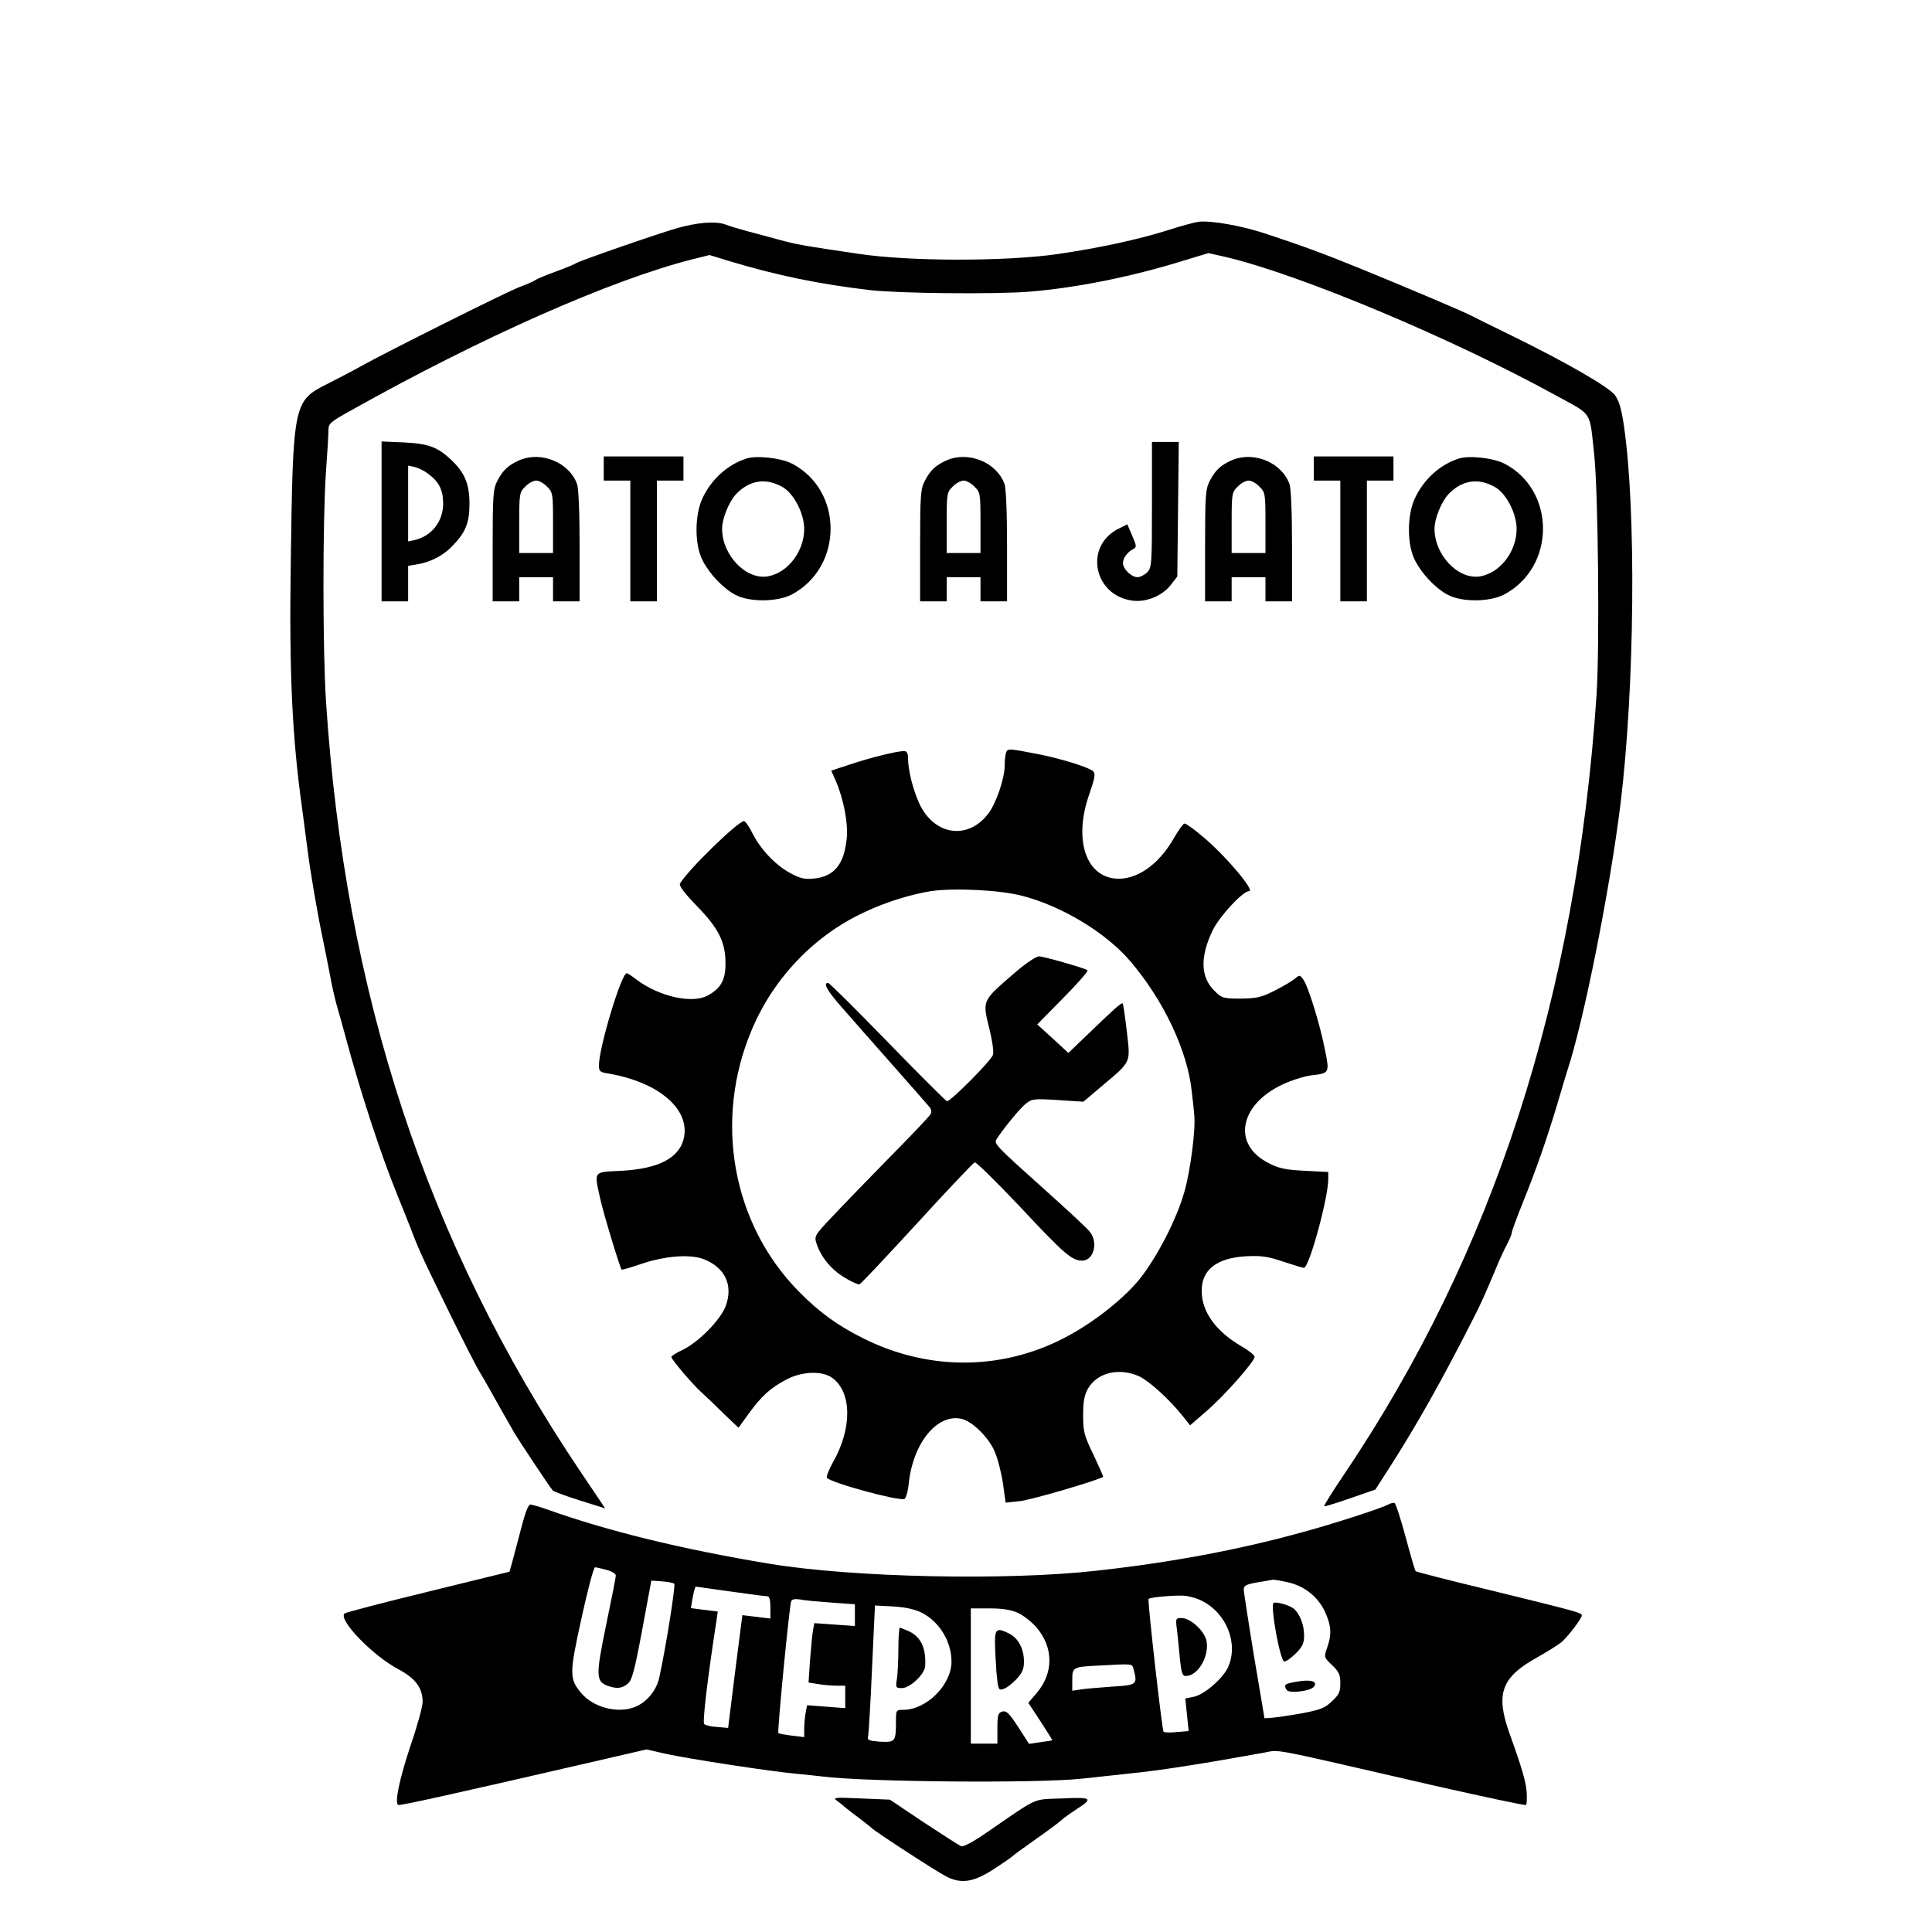 <?xml version="1.0" standalone="no"?>
<!DOCTYPE svg PUBLIC "-//W3C//DTD SVG 20010904//EN"
 "http://www.w3.org/TR/2001/REC-SVG-20010904/DTD/svg10.dtd">
<svg version="1.0" xmlns="http://www.w3.org/2000/svg"
 width="800pt" height="800pt" viewBox="0 0 800 800"
 preserveAspectRatio="xMidYMid meet">

<g transform="translate(0,800) scale(0.1,-0.1)"
fill="#000000" stroke="none">
<path d="M4965 7082 c-16 -2 -73 -17 -125 -34 -127 -40 -284 -74 -460 -100
-215 -31 -614 -31 -825 1 -231 34 -255 38 -335 60 -41 11 -100 27 -130 35 -30
8 -70 20 -88 27 -40 14 -115 8 -199 -16 -81 -23 -406 -136 -418 -145 -5 -4
-44 -20 -85 -35 -41 -15 -80 -31 -85 -36 -6 -4 -35 -17 -65 -28 -55 -21 -557
-272 -660 -330 -30 -17 -92 -49 -137 -72 -138 -69 -140 -82 -149 -739 -7 -455
6 -723 46 -1010 10 -74 21 -160 25 -190 8 -67 39 -250 59 -345 8 -38 22 -108
31 -155 8 -47 22 -107 30 -135 8 -27 24 -84 35 -125 61 -228 146 -488 214
-655 18 -44 43 -107 56 -140 35 -92 45 -114 158 -345 58 -118 116 -233 130
-254 13 -22 34 -58 46 -80 23 -41 46 -83 94 -166 23 -39 145 -223 161 -242 4
-4 54 -23 112 -41 l105 -33 -111 165 c-628 938 -966 1964 -1045 3176 -14 210
-14 738 -1 940 6 83 11 164 11 182 0 30 6 35 98 86 535 300 1070 537 1408 623
l72 18 88 -27 c194 -58 364 -93 574 -118 117 -14 513 -18 660 -7 196 16 423
61 645 130 l99 30 71 -16 c306 -72 936 -336 1367 -573 155 -85 139 -61 159
-243 17 -158 23 -799 10 -997 -84 -1253 -427 -2312 -1048 -3232 -46 -68 -82
-126 -80 -128 2 -2 51 13 108 33 l104 36 63 98 c111 174 213 355 340 605 32
62 50 102 97 214 14 35 35 80 46 100 10 19 19 41 19 47 0 6 21 63 46 125 57
142 95 251 140 399 18 63 39 130 44 147 68 205 176 747 220 1103 59 482 66
1217 14 1569 -10 68 -20 102 -37 125 -27 35 -203 136 -427 246 -80 39 -153 75
-162 80 -26 15 -279 122 -463 197 -149 61 -242 95 -390 144 -101 34 -227 56
-280 51z"/>
<path d="M1580 5841 l0 -331 55 0 55 0 0 74 0 73 41 7 c54 9 107 37 145 78 53
55 68 95 68 173 0 80 -20 129 -76 181 -56 53 -94 67 -195 72 l-93 4 0 -331z
m189 200 c48 -34 66 -69 66 -126 0 -74 -47 -134 -117 -151 l-28 -6 0 157 0
157 28 -6 c15 -4 38 -15 51 -25z"/>
<path d="M4770 5910 c0 -247 -1 -261 -20 -280 -11 -11 -29 -20 -40 -20 -25 0
-60 34 -60 58 0 21 18 46 42 58 15 8 15 13 -4 56 l-20 47 -38 -19 c-142 -73
-101 -276 59 -297 57 -8 124 20 159 65 l27 35 3 279 3 278 -56 0 -55 0 0 -260z"/>
<path d="M2150 6094 c-45 -20 -68 -41 -91 -86 -17 -33 -19 -61 -19 -268 l0
-230 55 0 55 0 0 50 0 50 70 0 70 0 0 -50 0 -50 55 0 55 0 0 229 c0 139 -4
241 -11 258 -33 89 -149 136 -239 97z m115 -109 c24 -23 25 -30 25 -150 l0
-125 -70 0 -70 0 0 125 c0 120 1 127 25 150 13 14 34 25 45 25 12 0 32 -11 45
-25z"/>
<path d="M2500 6060 l0 -50 55 0 55 0 0 -250 0 -250 55 0 55 0 0 250 0 250 55
0 55 0 0 50 0 50 -165 0 -165 0 0 -50z"/>
<path d="M3090 6101 c-78 -25 -146 -87 -182 -166 -32 -70 -32 -191 1 -255 29
-57 85 -116 136 -143 58 -31 173 -30 233 1 215 114 215 433 0 543 -46 23 -146
34 -188 20z m154 -120 c45 -28 86 -109 86 -171 0 -92 -66 -180 -148 -196 -91
-18 -192 86 -192 197 0 41 28 111 58 143 56 59 127 69 196 27z"/>
<path d="M3920 6094 c-45 -20 -68 -41 -91 -86 -17 -33 -19 -61 -19 -268 l0
-230 55 0 55 0 0 50 0 50 70 0 70 0 0 -50 0 -50 55 0 55 0 0 229 c0 139 -4
241 -11 258 -33 89 -149 136 -239 97z m115 -109 c24 -23 25 -30 25 -150 l0
-125 -70 0 -70 0 0 125 c0 120 1 127 25 150 13 14 34 25 45 25 12 0 32 -11 45
-25z"/>
<path d="M5100 6094 c-45 -20 -68 -41 -91 -86 -17 -33 -19 -61 -19 -268 l0
-230 55 0 55 0 0 50 0 50 70 0 70 0 0 -50 0 -50 55 0 55 0 0 229 c0 139 -4
241 -11 258 -33 89 -149 136 -239 97z m115 -109 c24 -23 25 -30 25 -150 l0
-125 -70 0 -70 0 0 125 c0 120 1 127 25 150 13 14 34 25 45 25 12 0 32 -11 45
-25z"/>
<path d="M5440 6060 l0 -50 55 0 55 0 0 -250 0 -250 55 0 55 0 0 250 0 250 55
0 55 0 0 50 0 50 -165 0 -165 0 0 -50z"/>
<path d="M6040 6101 c-78 -25 -146 -87 -182 -166 -32 -70 -32 -191 1 -255 29
-57 85 -116 136 -143 58 -31 173 -30 233 1 215 114 215 433 0 543 -46 23 -146
34 -188 20z m154 -120 c45 -28 86 -109 86 -171 0 -92 -66 -180 -148 -196 -91
-18 -192 86 -192 197 0 41 28 111 58 143 56 59 127 69 196 27z"/>
<path d="M4166 4884 c-3 -8 -6 -33 -6 -55 0 -52 -35 -155 -67 -197 -84 -112
-224 -92 -286 40 -26 56 -47 139 -47 188 0 22 -5 30 -17 30 -29 0 -142 -28
-225 -56 l-76 -25 19 -43 c32 -74 52 -176 45 -239 -11 -107 -52 -157 -137
-165 -38 -4 -57 1 -99 24 -60 33 -122 98 -156 167 -13 26 -28 47 -33 47 -25 0
-231 -201 -265 -258 -6 -9 17 -39 68 -92 91 -93 120 -150 120 -237 1 -71 -19
-106 -75 -136 -65 -34 -202 -3 -295 68 -18 14 -35 25 -39 25 -22 0 -115 -308
-115 -382 0 -24 5 -28 38 -33 213 -36 345 -152 312 -274 -21 -78 -107 -121
-257 -129 -118 -6 -113 1 -88 -114 12 -57 82 -288 89 -295 2 -2 36 8 77 22
102 35 205 43 263 21 88 -34 123 -108 91 -194 -22 -58 -111 -148 -177 -181
-27 -12 -48 -26 -48 -30 0 -10 85 -110 123 -145 18 -16 60 -56 93 -89 l62 -59
42 58 c52 72 90 107 155 141 65 35 150 38 192 7 81 -60 82 -210 1 -351 -16
-29 -27 -57 -24 -62 13 -20 295 -97 321 -88 6 3 15 32 18 65 18 167 117 289
218 267 45 -10 113 -77 138 -136 12 -27 27 -86 34 -131 l11 -80 58 6 c45 4
331 88 346 101 1 1 -17 42 -40 91 -39 80 -43 96 -43 164 0 57 5 83 20 110 39
67 129 88 212 51 42 -20 124 -94 180 -164 l31 -39 69 60 c73 63 198 204 198
224 0 6 -24 26 -54 43 -106 62 -164 142 -165 227 -2 89 61 139 183 146 63 3
89 0 154 -22 42 -14 82 -26 86 -26 22 0 101 290 101 367 l0 30 -97 5 c-80 4
-108 10 -150 32 -152 76 -122 242 59 326 36 17 88 33 116 37 78 9 78 9 58 108
-20 102 -69 262 -90 290 -13 18 -16 19 -33 3 -10 -8 -47 -31 -83 -49 -57 -29
-75 -33 -142 -34 -71 0 -79 2 -107 30 -60 57 -63 141 -10 252 28 58 125 163
151 163 27 0 -100 150 -192 226 -35 30 -69 54 -75 54 -5 0 -26 -28 -45 -62
-63 -110 -156 -174 -242 -166 -124 12 -172 165 -108 348 23 66 27 87 17 96
-16 16 -126 50 -212 68 -138 27 -142 28 -149 10z m69 -594 c164 -43 346 -153
446 -271 138 -162 237 -372 254 -540 4 -35 9 -77 10 -94 7 -59 -16 -235 -41
-321 -32 -113 -112 -268 -184 -359 -62 -77 -177 -170 -287 -231 -266 -149
-580 -155 -858 -16 -108 54 -183 108 -270 197 -274 280 -350 708 -192 1081 91
216 261 393 471 489 85 40 189 72 271 85 95 14 288 5 380 -20z"/>
<path d="M4209 3978 c-147 -127 -142 -116 -110 -247 10 -41 16 -85 13 -98 -4
-21 -174 -193 -191 -193 -3 0 -114 110 -245 245 -131 135 -242 245 -247 245
-22 0 -4 -32 54 -98 34 -39 127 -145 206 -234 79 -90 151 -171 158 -180 10
-11 12 -22 6 -32 -5 -9 -81 -89 -169 -178 -88 -90 -195 -200 -237 -245 -76
-80 -76 -82 -65 -115 19 -55 60 -105 115 -138 29 -18 57 -30 62 -28 5 1 112
115 238 252 125 137 233 251 239 253 6 2 88 -79 183 -179 186 -199 219 -228
262 -228 46 0 67 70 34 117 -8 12 -93 91 -188 176 -201 180 -212 191 -201 209
25 40 98 130 122 148 25 20 34 21 132 15 l106 -7 78 66 c122 103 117 93 102
224 -7 62 -15 114 -17 117 -5 5 -36 -23 -149 -132 l-76 -73 -64 59 -65 59 108
110 c60 60 105 112 100 115 -18 10 -182 57 -201 57 -11 0 -53 -28 -93 -62z"/>
<path d="M5750 1771 c-26 -15 -219 -78 -355 -115 -263 -73 -546 -126 -855
-160 -375 -42 -1010 -28 -1355 29 -367 61 -671 136 -923 226 -29 10 -59 19
-66 19 -8 0 -21 -33 -35 -87 -13 -49 -29 -111 -37 -140 l-14 -51 -338 -83
c-185 -45 -341 -86 -345 -90 -29 -24 114 -173 221 -230 73 -39 102 -78 102
-137 0 -18 -22 -99 -50 -180 -46 -139 -67 -237 -51 -246 6 -4 240 48 842 187
l186 43 79 -18 c95 -21 440 -74 544 -83 41 -4 89 -9 105 -11 179 -23 890 -29
1075 -9 25 3 113 12 195 21 130 13 307 41 556 86 75 13 -4 28 713 -137 204
-46 372 -82 375 -79 3 3 4 24 3 47 -2 44 -18 101 -72 251 -58 163 -33 231 115
313 44 25 91 54 104 66 28 26 81 96 81 108 0 11 -23 17 -378 104 -167 40 -307
76 -310 79 -3 3 -22 68 -42 143 -20 75 -41 138 -46 140 -5 1 -16 -2 -24 -6z
m-3237 -272 c20 -5 37 -16 37 -23 0 -7 -18 -99 -40 -204 -43 -208 -43 -234 5
-252 38 -14 60 -12 84 8 18 14 28 52 60 222 l38 205 44 -3 c24 -2 47 -6 51
-10 6 -6 -34 -260 -62 -388 -12 -55 -53 -104 -103 -123 -71 -27 -170 -1 -220
58 -50 60 -50 79 1 311 25 115 50 210 56 210 6 0 28 -5 49 -11z m2816 -50 c71
-15 127 -59 157 -122 27 -59 29 -95 9 -151 -13 -38 -13 -39 21 -71 28 -27 34
-39 34 -75 0 -36 -6 -48 -35 -75 -29 -28 -48 -35 -127 -50 -51 -9 -106 -17
-123 -18 l-29 -2 -43 255 c-23 140 -42 265 -43 276 0 19 8 23 58 32 31 5 60
10 64 11 4 0 30 -4 57 -10z m-2304 -39 c77 -11 146 -20 153 -20 8 0 12 -16 12
-46 l0 -46 -58 7 -58 7 -30 -234 -29 -233 -45 4 c-25 1 -49 7 -54 12 -8 7 14
191 51 430 l5 36 -56 7 -55 7 5 32 c7 38 12 57 16 57 2 0 66 -9 143 -20z
m1950 -38 c105 -51 155 -180 109 -278 -23 -47 -99 -112 -141 -120 l-35 -7 7
-67 7 -68 -49 -4 c-26 -3 -51 -2 -55 1 -6 6 -67 543 -62 550 7 8 120 17 154
13 19 -3 49 -11 65 -20z m-1532 -8 l97 -7 0 -45 0 -45 -84 6 -84 6 -6 -32 c-3
-18 -8 -73 -12 -123 l-6 -91 38 -6 c22 -4 56 -7 77 -7 l37 0 0 -46 0 -47 -79
6 -79 6 -6 -31 c-3 -17 -6 -46 -6 -66 l0 -35 -51 6 c-29 4 -54 8 -56 11 -5 5
45 522 53 545 3 9 14 11 37 8 17 -4 76 -9 130 -13z m374 -42 c74 -38 123 -120
123 -203 -1 -97 -104 -199 -200 -199 -29 0 -30 -1 -30 -47 0 -85 -3 -88 -65
-85 -50 4 -55 6 -50 25 2 12 10 138 16 281 l12 258 76 -4 c51 -3 90 -12 118
-26z m399 -1 c22 -10 56 -37 76 -60 71 -83 71 -189 1 -271 l-35 -41 50 -76
c28 -43 50 -78 49 -79 -1 -1 -23 -5 -49 -8 l-47 -7 -45 70 c-37 57 -49 68 -65
64 -18 -5 -21 -13 -21 -69 l0 -64 -55 0 -55 0 0 280 0 280 78 0 c53 0 90 -6
118 -19z m478 -233 c17 -64 14 -66 -91 -72 -54 -4 -113 -9 -130 -12 l-33 -5 0
45 c0 52 3 54 105 59 149 8 142 9 149 -15z"/>
<path d="M5274 1363 c-16 -6 27 -243 44 -243 8 0 29 15 48 34 28 28 34 42 34
75 0 43 -18 89 -43 110 -18 14 -68 29 -83 24z"/>
<path d="M5373 1037 c-54 -9 -59 -12 -45 -35 10 -15 97 -5 112 13 19 22 -11
32 -67 22z"/>
<path d="M4874 1248 c3 -29 9 -83 12 -120 6 -55 10 -68 24 -68 50 0 98 81 86
145 -8 41 -66 95 -103 95 -25 0 -26 -1 -19 -52z"/>
<path d="M3720 1173 c0 -49 -3 -105 -6 -125 -6 -36 -5 -38 21 -38 33 0 95 58
96 92 4 74 -18 120 -67 143 -18 8 -35 15 -38 15 -3 0 -6 -39 -6 -87z"/>
<path d="M4120 1202 c0 -27 3 -84 6 -126 7 -72 8 -76 28 -70 12 3 36 21 54 40
25 27 32 42 32 74 0 52 -23 96 -60 115 -50 26 -60 21 -60 -33z"/>
<path d="M3465 544 c11 -8 29 -22 40 -32 11 -9 38 -30 60 -46 22 -17 42 -33
45 -36 10 -12 267 -179 308 -200 62 -32 114 -24 198 31 37 24 72 48 78 54 6 6
49 37 96 70 47 33 94 68 105 78 11 10 39 30 62 45 72 46 65 51 -60 45 -126 -5
-91 10 -317 -145 -49 -34 -91 -56 -99 -53 -9 3 -78 48 -156 99 l-140 94 -120
5 c-107 5 -118 4 -100 -9z"/>
</g>
</svg>
